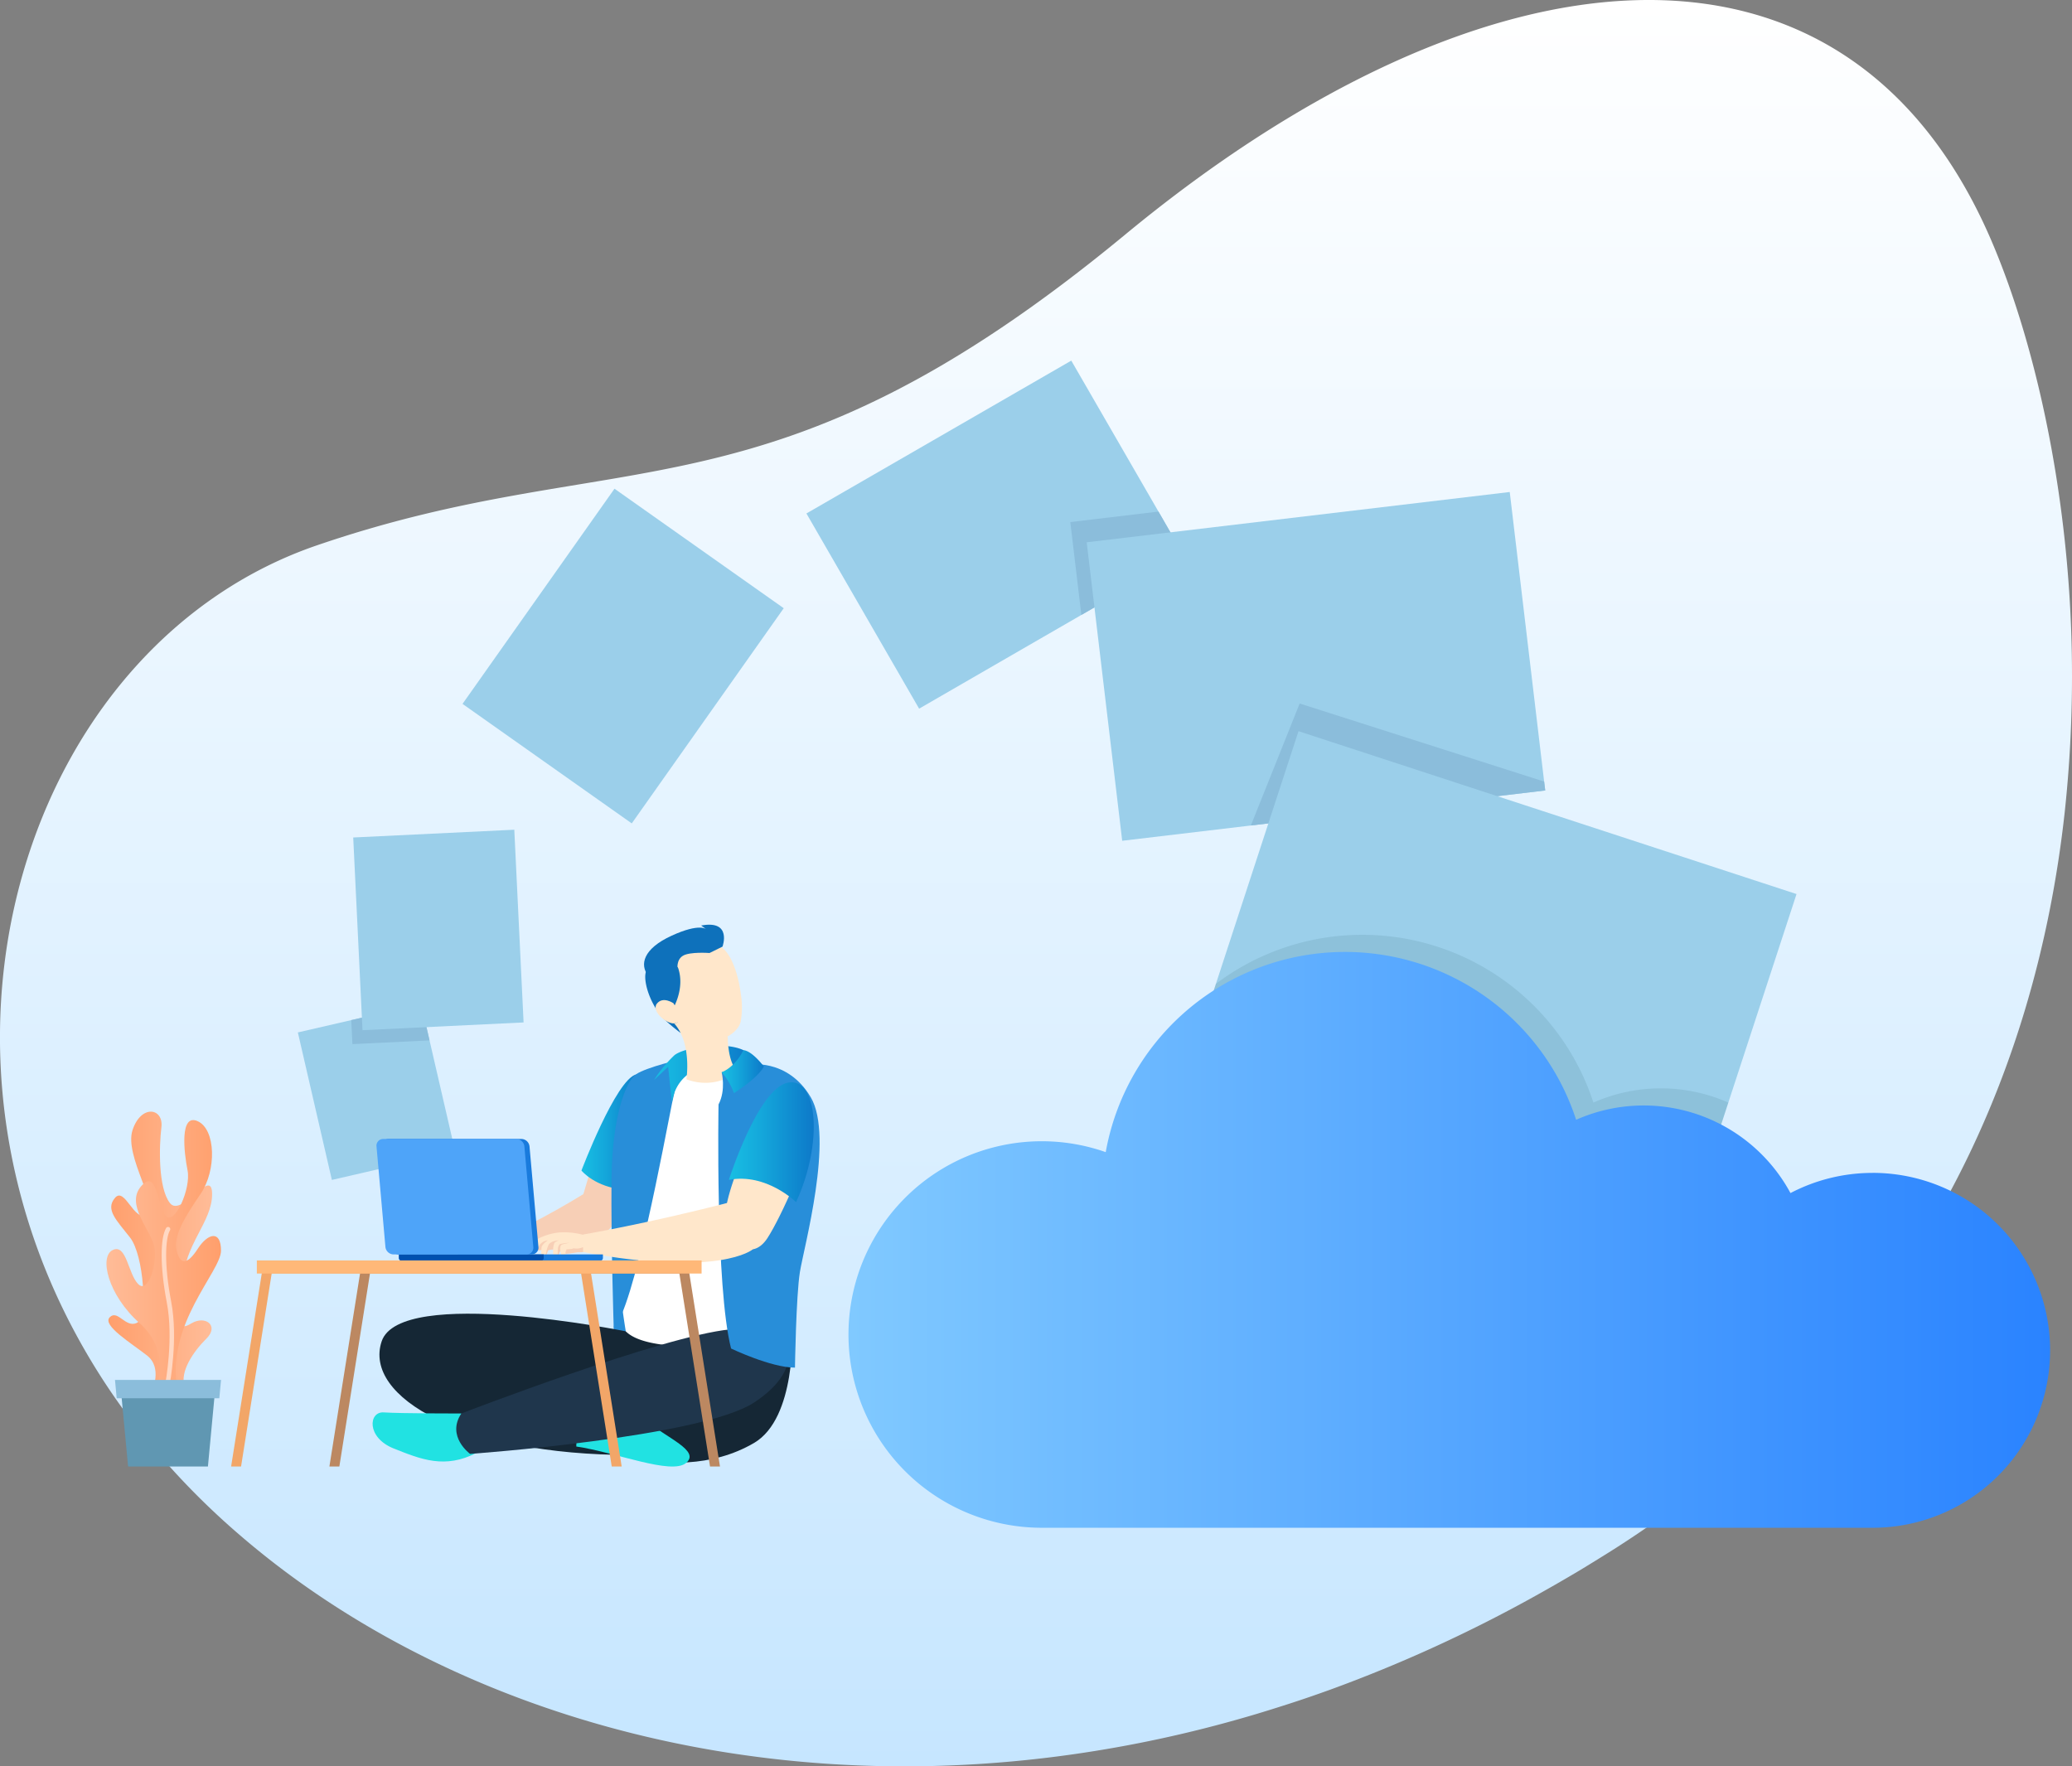 <svg xmlns="http://www.w3.org/2000/svg" xmlns:xlink="http://www.w3.org/1999/xlink" viewBox="0 0 589.62 502.69"><rect x="0" y="0" width="589.62" height="502.69" fill="#808080" stroke="none"/><defs><style>.cls-1{isolation:isolate;}.cls-2{fill:url(#linear-gradient);}.cls-3{fill:url(#linear-gradient-2);}.cls-4{fill:url(#linear-gradient-3);}.cls-5{fill:none;stroke:#fff;stroke-linecap:round;stroke-linejoin:round;stroke-width:1.27px;opacity:0.53;}.cls-6{fill:#6097b2;}.cls-7{fill:#8bbddb;}.cls-8{fill:#9bcfea;}.cls-9{fill:#288ed9;}.cls-10{fill:#ffe7cb;}.cls-11{fill:#e08d7e;opacity:0.26;}.cls-12{fill:url(#linear-gradient-4);}.cls-13{fill:#152735;}.cls-14{fill:#fff;}.cls-15{fill:#ef6e4b;}.cls-16{fill:#ff8b66;}.cls-17{fill:#21e2e2;}.cls-18{fill:#1f364c;}.cls-19{fill:url(#linear-gradient-5);}.cls-20{fill:#0e71bb;}.cls-21{fill:url(#linear-gradient-6);}.cls-22{fill:url(#linear-gradient-7);}.cls-23{fill:#197bdd;}.cls-24{fill:#0050af;}.cls-25{fill:#4ea4f9;}.cls-26{fill:#bc8861;}.cls-27{fill:#f2a668;}.cls-28{fill:#ffb878;}.cls-29{fill:#0c3d4c;opacity:0.1;mix-blend-mode:multiply;}.cls-30{fill:url(#linear-gradient-8);}</style><linearGradient id="linear-gradient" x1="294.81" y1="502.69" x2="294.81" gradientUnits="userSpaceOnUse"><stop offset="0" stop-color="#c6e6ff"/><stop offset="1" stop-color="#fff"/></linearGradient><linearGradient id="linear-gradient-2" x1="60.35" y1="356.14" x2="30.85" y2="356.14" gradientUnits="userSpaceOnUse"><stop offset="0" stop-color="#ffbc98"/><stop offset="1" stop-color="#ff9f6c"/></linearGradient><linearGradient id="linear-gradient-3" x1="30.3" y1="357.11" x2="62.92" y2="357.11" xlink:href="#linear-gradient-2"/><linearGradient id="linear-gradient-4" x1="165.47" y1="322.18" x2="182.56" y2="322.18" gradientUnits="userSpaceOnUse"><stop offset="0" stop-color="#18bfe3"/><stop offset="0.37" stop-color="#14a8db"/><stop offset="1" stop-color="#0d79c9"/></linearGradient><linearGradient id="linear-gradient-5" x1="186.13" y1="305.72" x2="213.02" y2="305.72" xlink:href="#linear-gradient-4"/><linearGradient id="linear-gradient-6" x1="205.36" y1="304.98" x2="217.37" y2="304.98" xlink:href="#linear-gradient-4"/><linearGradient id="linear-gradient-7" x1="207.42" y1="325.07" x2="231.57" y2="325.07" xlink:href="#linear-gradient-4"/><linearGradient id="linear-gradient-8" x1="241.81" y1="352.86" x2="583.39" y2="352.86" gradientUnits="userSpaceOnUse"><stop offset="0" stop-color="#80c9ff"/><stop offset="1" stop-color="#2a83ff"/></linearGradient></defs><g class="cls-1"><g id="Layer_2" data-name="Layer 2"><g id="Layer_1-2" data-name="Layer 1"><path class="cls-2" d="M587.55,231.1c-8.22,75-42.57,155.66-129.16,210.35-3,1.88-5.94,3.7-8.92,5.5q-6.14,3.66-12.27,7.07a406.16,406.16,0,0,1-58.86,26.92c-4,1.44-7.94,2.8-11.9,4.07s-7.8,2.48-11.7,3.6a357.3,357.3,0,0,1-49.29,10.64c-95,13.55-181.18-14.11-237.11-62.29A215.28,215.28,0,0,1,40.57,408.3,189.32,189.32,0,0,1,21.76,380C-27,290.16,10.63,182.38,90.3,155.16c87.33-29.85,128.23-4.42,229.93-88.43S524.45-27.14,566,66.92c6.93,15.72,13.42,36.73,17.84,61.09A361.8,361.8,0,0,1,587.55,231.1Z"/><path class="cls-3" d="M43.23,395.91s3.1-6.6-1.35-10.11-12.94-8.63-10.65-10.92,4.45,3.1,7.69,1.62,2-19.28-1.89-24.27-7.14-8-4.31-11.32,5.39,7,9.16,4.85-6.6-16.71-4.17-24.13,8.89-6.33,8.22-.81-.94,17.26,2.43,21.57,12-10.65,12-2.56-8,14.29-8.35,25.35-1.62,13.88,2.42,11.46,8,.67,4.32,4.31-7.69,9.44-6.2,13.75Z"/><path class="cls-4" d="M44.51,395.28s4.34-10.6-4.76-18.69-11.58-19-7.65-20.85,4.34,6.83,7.24,9.71,5.58-6.12,4.55-10.79-8.27-11.86-3.72-17.08,4.55,5.58,7,8.45,7.24-7.73,6.2-12.94-2.27-16.36,2.9-14,5.37,14,.82,20.67-7.85,12-6.82,16.18,3.1,3.95,6-.54,6.62-5.39,6.62.54S47,377,50.51,395.46Z"/><path class="cls-5" d="M47.68,393.76s2.43-12.68.41-23.19-1.76-18.2-.27-20.76"/><polygon class="cls-6" points="59.17 417.35 61.11 396.68 34.51 396.68 36.45 417.35 59.17 417.35"/><polygon class="cls-7" points="62.41 397.94 62.9 392.72 32.72 392.72 33.21 397.94 62.41 397.94"/><polygon class="cls-8" points="129.53 327.7 94.44 335.8 84.76 293.82 99.95 290.32 119.84 285.72 122.23 296.09 129.53 327.7"/><polygon class="cls-7" points="122.23 296.09 100.29 297.15 99.95 290.32 119.84 285.72 122.23 296.09"/><polygon class="cls-8" points="336.91 158.16 307.72 175.01 261.55 201.68 229.48 146.13 304.85 102.63 329.66 145.59 336.91 158.16"/><polygon class="cls-7" points="336.91 158.16 307.72 175.01 304.57 148.58 329.66 145.59 336.91 158.16"/><polygon class="cls-8" points="439.72 224.96 355.95 234.93 319.34 239.28 309.24 154.33 429.62 140.02 439.41 222.43 439.72 224.96"/><polygon class="cls-7" points="439.72 224.96 355.95 234.93 369.84 200.21 439.41 222.43 439.72 224.96"/><rect class="cls-8" x="101.81" y="237.2" width="45.89" height="54.91" transform="translate(-12.6 6.32) rotate(-2.76)"/><rect class="cls-8" x="147.84" y="149.22" width="58.96" height="74.97" transform="translate(140.18 -68.09) rotate(35.23)"/><polygon class="cls-8" points="511.23 254.44 491.83 313.77 478.81 353.6 337.09 307.25 346.01 279.98 360.93 234.34 369.51 208.09 426.08 226.59 511.23 254.44"/><path class="cls-9" d="M174.64,377.88S174,386.83,192,390s14.24-73.76,14.24-73.76l-23.11,9.5Z"/><path class="cls-10" d="M184.51,305.05c-9,2.82-11.83,12.22-18.5,34.79,0,0-21.48,13.31-27.11,12.71l1.86,4.19s22.22-.77,29.49-4.42C176,349.45,183,335,185.83,327.43S184.51,305.05,184.51,305.05Z"/><path class="cls-11" d="M184.51,305.05c-9,2.82-11.83,12.22-18.5,34.79,0,0-21.48,13.31-27.11,12.71l1.86,4.19s22.22-.77,29.49-4.42C176,349.45,183,335,185.83,327.43S184.51,305.05,184.51,305.05Z"/><path class="cls-12" d="M181,305.78c-5.75,1.55-15.54,27.35-15.54,27.35s3.88,4.81,12.27,5.43S181,305.78,181,305.78Z"/><path class="cls-13" d="M178.06,378.88s-64.18-13-69.46,2.88,23.31,32.32,70.85,32.32,42-36.67,42-36.67Z"/><path class="cls-13" d="M175.69,388.2c4.6-3.82,49.74-9.8,49.74-9.8s1.24,25.18-10.86,32.26-26,6.25-35.87,4C159.35,410.32,171.1,392,175.69,388.2Z"/><path class="cls-14" d="M225.32,380.87c1.43-15.71,7.41-60.56,7-62.77-1.36-7-12.19-16.39-26.58-17.11-1.58-.08-3.06-.11-4.47-.09-11.49.12-17.78,3.37-22.11,9.4-1.25,1.74-3.29,7.63-3.74,15.63a240.88,240.88,0,0,0,2.65,52.95C186.37,387.29,225.32,380.87,225.32,380.87Z"/><path class="cls-9" d="M191.26,313.86c-2.17,10.72-11,59-16.62,64,0,0-.78-24.24-.63-42s4-28.12,7-30.14,13.05-4.35,13.05-4.35Z"/><path class="cls-15" d="M128.34,354.64v1.62h11.38l1.48-2.66s-5.22-1.55-9.85-.16a8.45,8.45,0,0,0-2.26,1.12A.55.55,0,0,0,128.34,354.64Z"/><path class="cls-16" d="M142.52,355.13a3.61,3.61,0,0,1-3.33,1.66,13.71,13.71,0,0,0-3.3,0s-.44-.64.65-.89,2.82-1.17,2.87-1.88l-3-.46a8.27,8.27,0,0,0-2.17.46c-.65.32-.82,1.46-1.57,2.13s-1.2.39-1.2.39a9.55,9.55,0,0,1,.92-2.38,6,6,0,0,1,.76-.6,2.43,2.43,0,0,0-1.68.91,8.35,8.35,0,0,0-.59,1.68c-.13.29-.6.81-1.09.64,0,0,.44-2,.6-2.77a21.74,21.74,0,0,1-.92,2.52c-.37.38-.65-.06-.49-2.07a4,4,0,0,0-.38,1.68s-.6.39-.65-.25-.16-1.88,1.14-1.88c0,0,.76-1.5,1.9-1a14.85,14.85,0,0,1,2.71-1.17,7.39,7.39,0,0,1,2.16,0S144.63,351.7,142.52,355.13Z"/><path class="cls-10" d="M168.69,354.61c-.19,2-4.23,1.78-4.23,1.78s-2.29.37-3.5.42c0,0,.11,1.46-.54,1.55s-.95-2.34-.95-2.34-1.2,2.54-1.68,2.34-.39-2.73-.39-2.73-1.41,0-1.5.39a8.66,8.66,0,0,1-.58,1.46c-.3.6-.65,1.09-.93.9-.56-.39-.28-3.4-.28-3.4a5.24,5.24,0,0,0-1,.09c-.28.1-1,2.26-1.88.95a5.09,5.09,0,0,1,1.88-3.49,17,17,0,0,1,6-1.78,21,21,0,0,1,7.12.75C166.91,351.87,168.88,352.63,168.69,354.61Z"/><path class="cls-11" d="M159.47,356s-.29-1.54.48-1.81a14.79,14.79,0,0,1,2.18-.49,10.83,10.83,0,0,0-2.71.36c-1,.34-.66,3.29-.66,3.29Z"/><path class="cls-11" d="M159.1,353a3,3,0,0,0-1.31.7,5.43,5.43,0,0,0-.39,1.92s-1.41,0-1.5.39a8.66,8.66,0,0,1-.58,1.46,8.55,8.55,0,0,1,.82-3.28C156.78,353.17,158.77,353,159.1,353Z"/><path class="cls-11" d="M155.9,353s-1.6,1-1.79,2a5.24,5.24,0,0,0-1,.09A3.27,3.27,0,0,1,155.9,353Z"/><path class="cls-11" d="M168.69,354.61c-.19,2-4.23,1.78-4.23,1.78s-2.29.37-3.5.42c-.17-.57.2-.82.25-1.28,0,0,1.7,0,2-.28a4.23,4.23,0,0,0,2.3-.18C166.24,354.61,167.56,356.25,168.69,354.61Z"/><path class="cls-17" d="M131.28,402.27s-17.71,0-22.06-.31-5,7.15,2.8,10.26,14.6,5.9,23.61,1.24Z"/><path class="cls-17" d="M164,411.67s-.46-8.62,7.46-10c0,0,2.1-6.29,12.35,2.56,5.75,5,15.62,8.63,11.42,12.12S175.18,413.3,164,411.67Z"/><path class="cls-18" d="M131.28,402.27s57.19-22.06,76.45-23.93,22.07,10.88,6.84,20.82-80.8,14.61-80.8,14.61S126.93,408.8,131.28,402.27Z"/><path class="cls-19" d="M211.54,298.86c-5.36-2.56-16.86-.85-19.66,1.48a37.09,37.09,0,0,0-5.75,7l4-3.73,1.09,10.26s.93-14.92,21.76-9.48Z"/><path class="cls-10" d="M188.77,286.69c1.92,5.56,5.54,8.35,9.28,9.29,5.71,1.45,11.74-1.35,12.72-5.21a23.06,23.06,0,0,0,0-8.12c0-.26-.07-.53-.11-.8-.11-.79-.27-1.59-.43-2.38-1.19-5.37-3.55-10.39-6.92-10.74C191.65,267.5,183.92,272.71,188.77,286.69Z"/><path class="cls-20" d="M193,275.56c2,6-1.64,11.76-1.64,11.76l2.16,5,.25,1.71a54.07,54.07,0,0,1-5.51-4.67c-4.8-6.07-5.51-13.08-3.81-13.49C184.49,275.88,192.35,273.53,193,275.56Z"/><path class="cls-10" d="M191.67,285.54s-3-2.13-4.75.1,3.19,6.3,5.47,5.52S191.67,285.54,191.67,285.54Z"/><path class="cls-20" d="M192.82,275.8s-.45-2.62,1.54-3.81,7.55-.77,7.55-.77l3.69-1.82s2.82-7.67-6.08-6l1.5,1.09s-1.78-1.92-9.91,1.81-9.13,8.26-6.63,11.42S192.82,275.8,192.82,275.8Z"/><path class="cls-10" d="M207.1,294.92s-.14,7.05,2.65,9.93c.17.16-5.81,5.47-14.43,2.32,0,0,1.64-10.2-3.46-15.9a1.47,1.47,0,0,0,1.39-1.49S197.36,297.8,207.1,294.92Z"/><path class="cls-9" d="M205.36,305.16s1.29,5-.89,9.16c0,0-.93,51.9,3.57,69.46,0,0,11.35,5.44,18.18,5.44,0,0,.31-20.36,1.4-27.19s9.79-38.38,3.11-49.73S212.86,303,212.86,303Z"/><path class="cls-21" d="M211.54,298.86s-2,4.55-6.18,6.3a18.65,18.65,0,0,1,3.5,5.94s6.76-4.2,8.51-7.58C217.37,303.52,214.1,299.1,211.54,298.86Z"/><path class="cls-10" d="M226.44,309.2c-6.92-1.52-22,31.72-19.89,39s7.9,10.21,11.85,4.13,11.85-23.95,12.79-30.91S226.44,309.2,226.44,309.2Z"/><path class="cls-10" d="M208.32,342s8,6.9,5.85,13.59c0,0-9.39,8-48.24.74v-5S183.8,348.35,208.32,342Z"/><path class="cls-22" d="M207.42,335.77s8.24-25.95,16.78-27.66,10.1,17.25,2.33,34C226.53,342.14,218.14,333.75,207.42,335.77Z"/><path class="cls-23" d="M130.34,357h41.23a0,0,0,0,1,0,0v1a.87.87,0,0,1-.87.87H131.21a.87.87,0,0,1-.87-.87v-1A0,0,0,0,1,130.34,357Z"/><path class="cls-24" d="M113.49,357h41.23a0,0,0,0,1,0,0v1a.87.87,0,0,1-.87.87H114.36a.87.87,0,0,1-.87-.87v-1A0,0,0,0,1,113.49,357Z"/><path class="cls-23" d="M151.28,357H113.49a2.36,2.36,0,0,1-2.31-2.11l-2.54-28.64a1.9,1.9,0,0,1,1.94-2.11h37.78a2.36,2.36,0,0,1,2.32,2.11l2.54,28.64A1.91,1.91,0,0,1,151.28,357Z"/><path class="cls-25" d="M149.82,357H112a2.37,2.37,0,0,1-2.32-2.11l-2.54-28.64a1.91,1.91,0,0,1,1.94-2.11H146.9a2.36,2.36,0,0,1,2.32,2.11l2.54,28.64A1.91,1.91,0,0,1,149.82,357Z"/><polygon class="cls-26" points="96.57 417.35 105.28 362.44 193.33 362.44 202.05 417.35 204.88 417.35 195.72 359.64 102.9 359.64 93.74 417.35 96.57 417.35"/><polygon class="cls-27" points="68.6 417.35 77.31 362.44 165.36 362.44 174.08 417.35 176.91 417.35 167.75 359.64 74.93 359.64 65.77 417.35 68.6 417.35"/><rect class="cls-28" x="73.09" y="358.71" width="126.56" height="3.73"/><path class="cls-29" d="M491.83,313.77l-13,39.83L337.09,307.25,346,280a69.16,69.16,0,0,1,107.43,33.79,47.51,47.51,0,0,1,38.39,0Z"/><path class="cls-30" d="M532.89,333.8a50.31,50.31,0,0,0-23.38,5.74,47.47,47.47,0,0,0-61-20.86,69.17,69.17,0,0,0-133.86,9.21,55,55,0,1,0-17.91,106.9H532.89a50.5,50.5,0,1,0,0-101Z"/></g></g></g></svg>